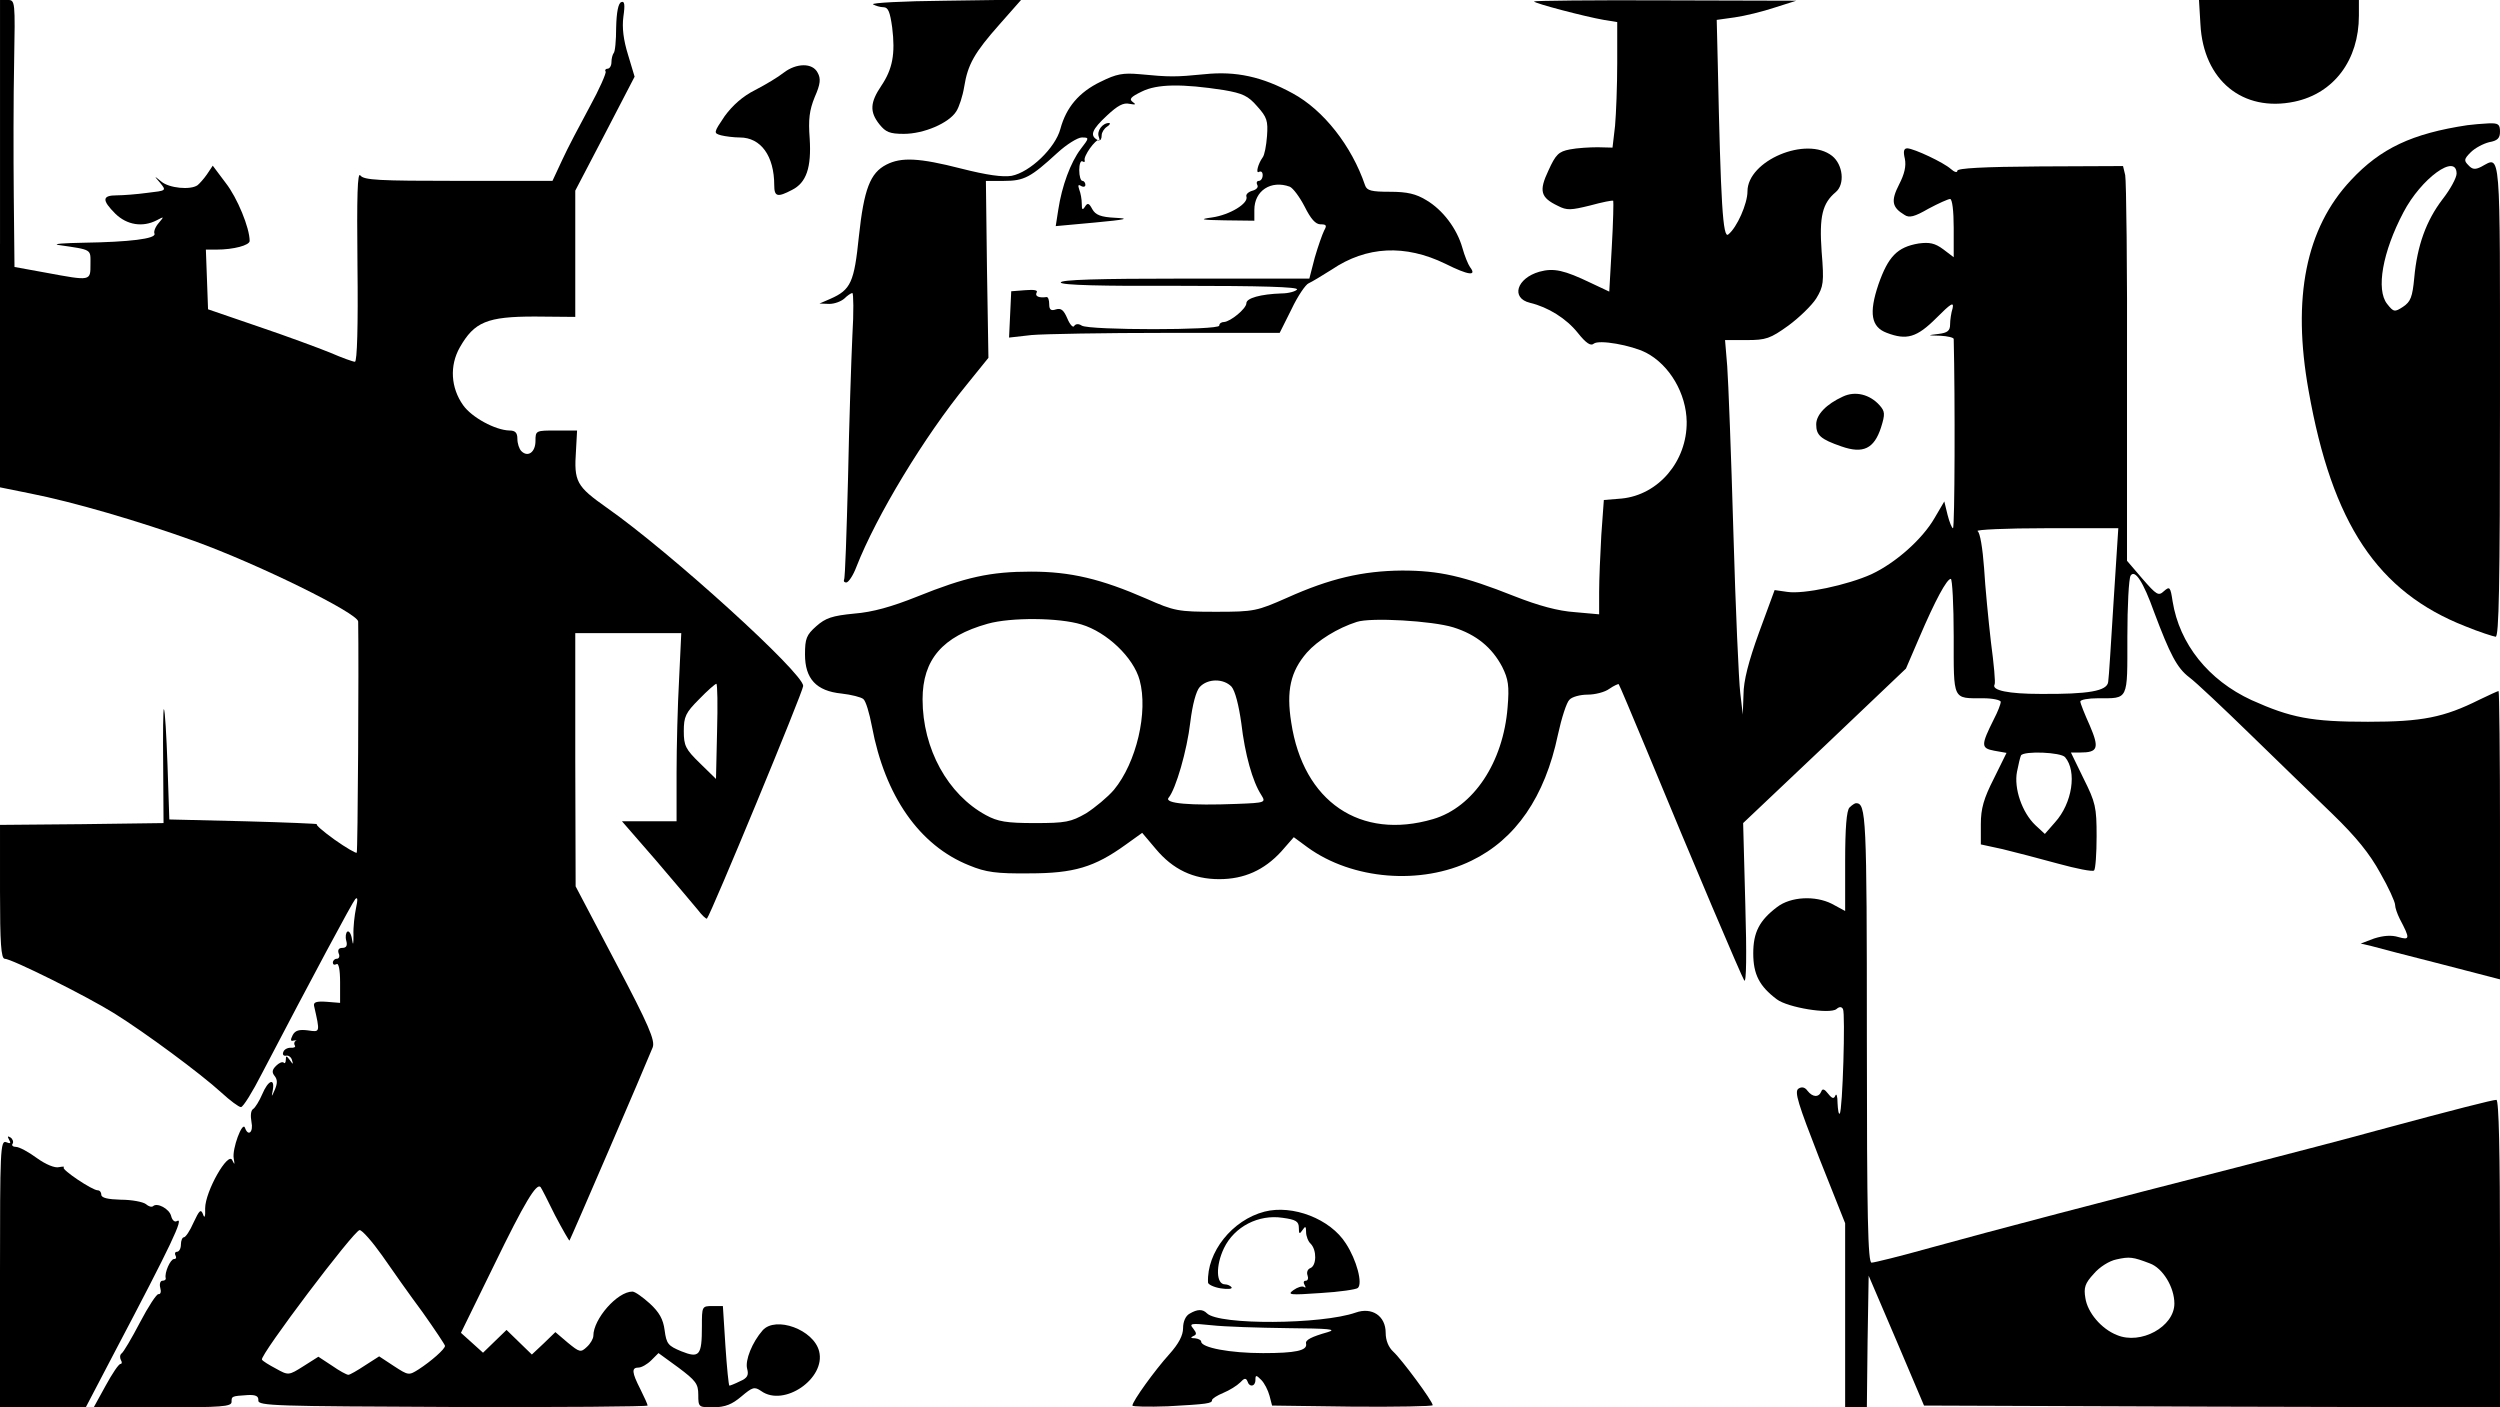 <?xml version="1.0" standalone="no"?>
<!DOCTYPE svg PUBLIC "-//W3C//DTD SVG 20010904//EN"
 "http://www.w3.org/TR/2001/REC-SVG-20010904/DTD/svg10.dtd">
<svg version="1.0" xmlns="http://www.w3.org/2000/svg"
 width="691pt" height="389pt" viewBox="0 0 691 389"
 preserveAspectRatio="xMidYMid meet">
<g transform="translate(0,389) scale(0.1,-0.1)"
fill="#000000" stroke="none">
<path d="M0 3216 l0 -673 84 -17 c117 -23 299 -76 452 -131 175 -63 454 -200
454 -223 2 -117 -1 -637 -4 -639 -2 -2 -30 14 -61 36 -32 23 -54 42 -49 43 5
1 -85 5 -199 8 l-209 5 -5 150 c-3 83 -7 152 -10 155 -2 2 -3 -68 -2 -155 l1
-160 -226 -3 -226 -2 0 -185 c0 -141 3 -185 13 -185 19 0 226 -103 303 -151
85 -53 238 -166 296 -219 24 -22 48 -40 54 -40 6 0 32 42 58 93 141 270 250
473 258 482 7 7 7 -2 2 -25 -4 -19 -8 -53 -7 -75 0 -26 -1 -30 -4 -12 -2 15
-8 25 -13 22 -4 -3 -6 -14 -3 -25 4 -14 0 -20 -11 -20 -10 0 -13 -6 -10 -15 4
-8 1 -15 -5 -15 -6 0 -11 -5 -11 -11 0 -5 4 -7 10 -4 6 4 10 -15 10 -50 l0
-57 -37 3 c-28 2 -37 -1 -35 -11 17 -75 17 -73 -17 -68 -24 3 -35 0 -42 -13
-7 -14 -6 -18 3 -15 7 1 10 1 5 -1 -4 -3 -5 -8 -2 -13 3 -4 -3 -7 -12 -6 -9 0
-18 -5 -20 -12 -3 -7 1 -11 7 -10 7 2 15 -4 17 -12 4 -13 3 -13 -6 0 -9 12
-11 13 -11 1 0 -8 -3 -12 -6 -8 -4 3 -13 -1 -21 -9 -11 -11 -12 -18 -4 -28 8
-10 8 -20 1 -37 -10 -23 -10 -23 -6 -2 6 35 -13 27 -29 -11 -8 -19 -20 -38
-25 -41 -7 -4 -8 -19 -5 -36 6 -28 -9 -42 -18 -16 -7 19 -36 -59 -31 -85 3
-18 3 -19 -4 -5 -11 26 -75 -86 -75 -133 1 -24 -2 -29 -6 -16 -6 15 -10 11
-26 -23 -10 -23 -22 -41 -27 -41 -4 0 -8 -9 -8 -20 0 -11 -5 -20 -11 -20 -5 0
-7 -5 -4 -10 3 -6 2 -10 -4 -10 -10 0 -27 -38 -23 -53 1 -4 -3 -7 -9 -7 -6 0
-9 -9 -6 -20 3 -10 1 -18 -5 -17 -5 1 -28 -34 -51 -78 -23 -44 -46 -83 -51
-86 -5 -4 -5 -12 -2 -18 4 -6 3 -11 -1 -11 -5 0 -23 -27 -41 -60 l-33 -60 190
0 c163 0 191 2 191 15 0 16 0 16 45 19 22 1 30 -3 29 -15 -1 -15 48 -16 537
-18 297 -1 539 1 539 4 0 3 -9 23 -20 45 -24 47 -25 60 -5 60 8 0 24 9 35 20
l20 20 55 -40 c48 -36 55 -45 55 -75 0 -35 1 -35 43 -35 32 1 50 8 76 30 31
26 36 28 55 15 63 -45 179 35 160 110 -15 60 -120 98 -156 58 -29 -33 -49 -83
-43 -106 5 -18 1 -26 -20 -35 -14 -7 -27 -12 -29 -12 -2 0 -7 50 -11 110 l-7
110 -29 0 c-29 0 -29 -1 -29 -57 0 -80 -7 -88 -57 -68 -36 15 -41 20 -46 58
-4 31 -15 50 -41 74 -20 18 -41 33 -48 33 -42 0 -108 -76 -108 -122 0 -8 -8
-22 -18 -31 -17 -16 -20 -15 -53 12 l-34 29 -32 -31 -33 -31 -35 34 -35 34
-32 -31 -33 -32 -31 28 -30 27 92 188 c84 173 117 227 128 215 2 -2 20 -37 40
-78 21 -40 39 -71 40 -70 3 4 208 479 230 534 7 19 -10 60 -102 234 l-111 211
-1 350 0 350 146 0 147 0 -6 -127 c-4 -71 -7 -188 -7 -260 l0 -133 -75 0 -76
0 93 -107 c51 -60 103 -121 116 -137 12 -16 24 -27 26 -25 11 12 266 628 266
643 0 36 -368 370 -542 492 -85 60 -92 72 -86 159 l3 55 -57 0 c-57 0 -58 0
-58 -29 0 -31 -21 -46 -39 -28 -6 6 -11 21 -11 34 0 17 -6 23 -22 23 -39 1
-104 36 -128 70 -34 48 -38 109 -9 160 40 70 75 85 207 85 l112 -1 0 175 0
174 82 157 82 158 -18 60 c-13 42 -17 75 -13 106 5 34 3 44 -6 40 -8 -3 -13
-27 -14 -70 0 -36 -3 -68 -7 -71 -3 -4 -6 -15 -6 -25 0 -10 -5 -18 -11 -18 -5
0 -8 -4 -5 -8 2 -4 -17 -48 -44 -97 -27 -50 -62 -116 -76 -147 l-27 -58 -260
0 c-221 0 -261 2 -271 15 -8 11 -10 -54 -8 -250 2 -166 -1 -265 -7 -265 -5 0
-36 11 -68 25 -32 13 -121 46 -198 72 l-140 48 -3 83 -3 82 29 0 c48 0 92 12
92 24 0 36 -34 119 -66 160 l-36 48 -16 -24 c-9 -13 -21 -26 -26 -30 -20 -14
-79 -8 -100 10 -21 17 -21 17 -3 -4 17 -21 17 -21 -35 -27 -29 -4 -68 -7 -85
-7 -41 0 -42 -13 -4 -51 32 -31 75 -38 114 -18 21 11 21 11 6 -7 -9 -10 -15
-24 -12 -30 5 -14 -69 -23 -197 -25 -52 -1 -84 -3 -70 -6 96 -14 90 -11 90
-53 0 -47 2 -47 -122 -24 l-88 16 -2 197 c-1 108 -1 274 1 369 3 169 3 172
-18 172 l-21 0 0 -674z m1982 -1347 l-3 -132 -45 44 c-39 38 -44 48 -44 88 0
40 5 51 42 88 23 24 45 43 48 43 3 0 4 -59 2 -131z m-926 -1449 c27 -39 77
-110 112 -157 34 -48 62 -90 62 -93 0 -9 -39 -43 -73 -65 -27 -17 -28 -17 -68
9 l-41 27 -39 -25 c-21 -14 -42 -26 -46 -26 -5 0 -25 11 -45 25 l-38 25 -41
-26 c-41 -26 -42 -26 -76 -7 -19 10 -37 21 -39 25 -7 11 255 358 270 358 7 0
35 -32 62 -70z"/>
<path d="M2413 3878 c7 -4 20 -8 29 -8 13 0 18 -13 24 -56 9 -73 1 -115 -30
-161 -31 -46 -33 -72 -5 -107 17 -21 28 -26 67 -26 56 0 125 30 145 62 8 12
18 43 22 68 10 62 28 94 98 173 l60 68 -211 -3 c-116 -1 -205 -6 -199 -10z"/>
<path d="M4240 3886 c0 -5 141 -42 193 -51 l37 -6 0 -113 c0 -62 -3 -140 -6
-174 l-7 -60 -41 1 c-22 0 -57 -2 -77 -6 -31 -6 -39 -14 -59 -58 -27 -57 -22
-75 26 -98 25 -13 36 -12 89 1 33 9 62 15 64 13 1 -2 0 -59 -4 -127 l-7 -124
-51 24 c-73 35 -102 42 -142 31 -63 -18 -80 -73 -26 -86 50 -12 100 -43 132
-83 23 -29 36 -37 44 -30 14 12 104 -4 145 -25 65 -34 111 -113 112 -191 1
-109 -78 -202 -180 -212 l-49 -4 -7 -97 c-3 -53 -6 -124 -6 -157 l0 -62 -67 6
c-46 3 -101 18 -167 44 -141 56 -208 71 -311 71 -109 -1 -199 -22 -317 -75
-84 -37 -91 -39 -197 -39 -105 0 -115 2 -192 36 -126 55 -210 75 -319 75 -113
0 -181 -15 -315 -69 -70 -28 -123 -43 -174 -47 -61 -6 -79 -12 -105 -35 -27
-24 -31 -34 -31 -78 0 -67 31 -101 101 -108 27 -3 54 -10 60 -15 7 -5 17 -39
24 -76 36 -192 131 -329 269 -384 46 -19 75 -23 166 -22 123 0 180 17 266 79
l46 33 38 -45 c47 -56 103 -83 175 -83 69 0 124 25 171 76 l35 40 38 -28 c124
-90 314 -105 453 -37 122 59 203 176 239 348 10 46 24 90 32 97 7 8 30 14 50
14 21 0 48 7 60 16 13 9 25 14 26 13 2 -2 36 -83 76 -179 135 -327 262 -625
271 -640 6 -9 7 73 3 210 l-6 225 225 213 225 214 37 86 c44 103 76 162 87
162 4 0 8 -72 8 -159 0 -179 -4 -171 81 -171 27 0 49 -5 49 -10 0 -6 -8 -27
-19 -48 -36 -72 -36 -80 1 -87 l34 -6 -35 -71 c-28 -55 -36 -83 -36 -126 l0
-56 60 -13 c33 -8 102 -26 153 -40 51 -14 96 -23 100 -19 4 4 7 47 7 95 0 80
-3 93 -36 159 l-35 72 25 0 c50 0 54 12 27 75 -14 31 -26 61 -26 66 0 5 22 9
49 9 85 0 81 -8 81 169 0 86 4 162 9 170 12 18 35 -17 65 -101 44 -117 63
-154 97 -180 19 -14 95 -86 169 -158 74 -72 176 -171 227 -220 66 -64 103
-110 132 -163 23 -40 41 -80 41 -88 0 -8 6 -25 13 -39 29 -55 28 -59 -4 -50
-19 6 -42 4 -67 -4 l-37 -14 30 -7 c17 -5 103 -27 193 -50 l162 -42 0 399 c0
219 -2 398 -4 398 -2 0 -26 -11 -53 -24 -98 -49 -158 -61 -308 -61 -157 0
-213 11 -322 60 -119 55 -199 155 -218 273 -6 40 -8 42 -24 28 -15 -14 -20
-11 -60 35 l-42 49 0 521 c1 286 -2 531 -5 545 l-6 25 -229 -1 c-158 -1 -229
-5 -229 -12 0 -6 -8 -4 -18 5 -20 18 -101 56 -120 57 -10 0 -12 -8 -7 -29 4
-20 -1 -42 -16 -71 -23 -45 -20 -63 15 -84 13 -9 28 -5 66 17 28 15 55 27 60
27 6 0 10 -33 10 -80 l0 -81 -29 22 c-23 17 -38 20 -68 16 -59 -10 -84 -36
-111 -113 -27 -80 -20 -118 23 -134 55 -21 83 -13 137 41 40 40 49 46 45 27
-4 -12 -7 -33 -7 -45 0 -17 -7 -23 -32 -26 -32 -4 -32 -4 5 -5 20 -1 37 -5 37
-9 4 -162 3 -523 -2 -523 -3 0 -10 17 -15 37 l-9 37 -27 -46 c-34 -59 -108
-124 -174 -155 -66 -30 -188 -56 -233 -49 l-35 5 -43 -117 c-29 -80 -43 -134
-43 -172 l-2 -55 -7 60 c-4 33 -13 233 -19 445 -6 212 -14 418 -17 458 l-6 72
60 0 c53 0 65 4 115 40 30 22 65 56 77 75 20 33 22 44 15 129 -7 98 2 134 39
165 26 22 20 76 -10 100 -71 56 -234 -13 -234 -98 0 -34 -29 -100 -53 -119
-15 -13 -21 86 -29 468 l-3 125 50 7 c28 4 77 16 110 27 l60 19 -362 1 c-200
1 -363 -1 -363 -3z m1602 -1658 c-7 -112 -13 -212 -15 -223 -3 -25 -54 -34
-187 -33 -89 0 -136 10 -127 26 3 4 -2 57 -10 117 -7 61 -16 153 -19 205 -4
54 -11 98 -18 102 -6 4 79 8 189 8 l200 0 -13 -202z m-2853 -64 c70 -21 144
-91 161 -154 24 -88 -9 -228 -71 -303 -17 -20 -52 -49 -77 -65 -42 -24 -56
-27 -142 -27 -78 0 -102 4 -135 22 -105 57 -175 183 -175 320 0 110 55 174
180 209 64 18 197 17 259 -2z m1028 -8 c64 -20 107 -56 135 -109 17 -34 20
-53 15 -112 -12 -152 -94 -276 -206 -309 -201 -59 -359 48 -392 267 -14 88 -2
141 43 193 30 34 85 68 138 85 39 13 209 3 267 -15z m-613 -164 c10 -12 20
-51 27 -101 10 -86 31 -161 55 -198 13 -21 13 -22 -68 -25 -128 -5 -201 1
-188 17 20 24 51 131 60 209 6 49 16 86 26 97 22 24 66 24 88 1z m2304 -195
c33 -39 20 -127 -28 -180 l-28 -32 -26 24 c-37 35 -60 102 -51 148 4 21 9 41
11 45 8 13 111 9 122 -5z"/>
<path d="M6082 3823 c8 -155 117 -244 260 -214 109 23 178 115 178 238 l0 43
-221 0 -221 0 4 -67z"/>
<path d="M2166 3689 c-15 -12 -50 -33 -79 -48 -34 -17 -62 -42 -84 -72 -31
-46 -31 -47 -10 -53 12 -3 36 -6 52 -6 58 0 95 -51 95 -132 0 -32 9 -34 49
-13 40 20 54 62 49 142 -4 53 -1 78 14 115 16 36 17 51 8 67 -14 28 -59 27
-94 0z"/>
<path d="M3042 3664 c-60 -29 -95 -71 -111 -130 -14 -53 -84 -120 -135 -130
-25 -4 -68 2 -139 20 -117 30 -166 32 -207 11 -45 -23 -62 -68 -76 -198 -13
-127 -22 -148 -79 -173 l-30 -13 27 -1 c15 0 33 7 42 15 8 8 18 15 22 15 3 0
4 -53 0 -117 -3 -65 -9 -242 -12 -393 -4 -151 -8 -278 -11 -282 -2 -5 1 -8 6
-8 6 0 19 19 28 43 55 141 188 361 306 505 l59 73 -4 245 -3 244 50 0 c56 0
74 10 147 77 26 24 57 43 68 43 21 0 21 -1 -3 -32 -28 -37 -52 -102 -62 -168
l-7 -45 109 10 c86 8 97 11 56 13 -41 2 -55 8 -64 24 -9 17 -13 18 -20 7 -7
-11 -9 -9 -9 8 0 12 -3 29 -7 39 -4 12 -3 15 5 10 7 -4 12 -2 12 3 0 6 -4 11
-8 11 -5 0 -9 13 -9 30 0 16 4 27 9 24 5 -3 7 -2 6 3 -4 11 30 59 40 56 4 -2
7 4 7 13 0 8 7 19 15 24 8 5 10 10 5 10 -18 0 -34 -22 -28 -38 4 -10 2 -13 -5
-8 -20 12 -14 28 28 67 29 27 45 36 62 32 17 -3 19 -2 9 5 -11 8 -6 14 25 29
42 21 111 22 227 4 52 -9 67 -16 92 -45 27 -30 30 -40 27 -82 -2 -27 -7 -53
-12 -59 -13 -18 -20 -46 -10 -40 6 3 10 -1 10 -9 0 -9 -5 -16 -11 -16 -5 0 -7
-5 -4 -11 4 -6 -2 -13 -13 -16 -11 -3 -19 -10 -17 -16 7 -19 -46 -51 -95 -58
-37 -5 -31 -7 36 -8 l81 -1 0 30 c0 53 46 83 98 64 9 -4 27 -28 41 -55 17 -34
30 -49 44 -49 16 0 18 -3 10 -17 -5 -10 -17 -44 -26 -75 l-15 -58 -346 0
c-237 0 -344 -3 -341 -11 2 -7 110 -10 331 -9 222 0 326 -3 322 -10 -3 -5 -23
-11 -43 -11 -58 -2 -97 -13 -97 -27 0 -15 -44 -51 -62 -52 -7 0 -13 -4 -13
-10 0 -13 -359 -13 -380 0 -9 6 -17 5 -21 -1 -3 -6 -12 4 -19 21 -10 23 -17
29 -31 25 -14 -5 -19 -1 -19 14 0 12 -3 20 -7 20 -21 -3 -33 2 -28 12 5 7 -6
9 -31 7 l-39 -3 -3 -64 -3 -64 62 7 c34 3 202 6 374 6 l312 0 33 66 c17 36 39
68 47 71 9 4 37 21 64 38 96 65 203 70 314 16 64 -32 88 -35 68 -9 -5 7 -15
31 -21 53 -15 53 -54 105 -100 132 -28 17 -52 23 -100 23 -51 0 -64 3 -69 18
-37 109 -115 208 -200 254 -84 46 -157 62 -243 53 -81 -8 -97 -8 -180 0 -46 4
-64 1 -108 -21z"/>
<path d="M6820 3544 c-153 -23 -240 -64 -322 -152 -125 -133 -163 -326 -117
-582 65 -368 191 -556 433 -651 39 -16 77 -28 84 -29 9 0 12 137 12 655 0 711
3 673 -52 644 -16 -8 -24 -8 -35 4 -13 13 -13 17 6 36 12 12 35 24 51 28 23 4
30 11 30 29 0 21 -5 24 -32 23 -18 -1 -44 -3 -58 -5z m-30 -134 c0 -11 -17
-43 -39 -71 -45 -59 -70 -128 -78 -217 -5 -53 -10 -66 -31 -80 -23 -15 -26
-15 -44 8 -31 39 -13 143 45 253 49 94 147 165 147 107z"/>
<path d="M5094 2794 c-46 -21 -74 -50 -74 -77 0 -30 12 -41 70 -61 60 -21 90
-6 109 52 12 38 11 45 -4 62 -27 30 -67 40 -101 24z"/>
<path d="M5112 1658 c-8 -8 -12 -56 -12 -149 l0 -137 -37 20 c-46 23 -113 20
-151 -9 -49 -37 -66 -70 -66 -128 0 -58 17 -91 65 -127 30 -23 147 -42 165
-27 8 7 14 7 18 0 7 -12 -1 -281 -9 -289 -3 -3 -5 10 -6 29 0 19 -3 28 -6 21
-4 -10 -9 -9 -20 5 -10 13 -16 15 -19 6 -7 -17 -24 -16 -38 2 -7 10 -16 12
-25 6 -12 -8 -1 -42 57 -191 l72 -181 0 -255 0 -254 30 0 30 0 2 182 3 182 77
-180 76 -179 796 -3 796 -2 0 425 c0 278 -3 425 -10 425 -10 0 -109 -25 -335
-86 -71 -20 -242 -64 -380 -100 -368 -94 -680 -176 -850 -223 -82 -23 -155
-41 -162 -41 -10 0 -13 123 -13 623 0 612 -2 647 -30 647 -3 0 -11 -5 -18 -12z
m830 -1260 c36 -13 68 -66 68 -111 0 -64 -93 -115 -159 -87 -43 17 -81 62 -87
102 -5 29 -1 41 23 67 16 19 43 36 63 40 36 8 45 7 92 -11z"/>
<path d="M25 740 c6 -10 4 -12 -8 -7 -16 6 -17 -23 -17 -363 l0 -370 119 0
118 0 80 153 c157 298 193 374 172 362 -6 -4 -13 2 -16 14 -5 20 -39 38 -50
27 -4 -3 -12 -1 -20 6 -8 6 -39 12 -69 12 -36 1 -54 5 -54 14 0 6 -4 12 -10
12 -15 0 -100 57 -94 63 3 3 -2 3 -13 1 -11 -3 -36 7 -61 25 -23 17 -49 31
-58 31 -8 0 -13 4 -9 9 3 5 0 13 -6 17 -8 5 -9 3 -4 -6z"/>
<path d="M3495 541 c-89 -23 -160 -112 -156 -196 0 -5 16 -13 35 -16 19 -3 33
-2 30 3 -3 4 -11 8 -18 8 -25 0 -26 52 -3 100 29 60 96 94 162 84 37 -5 45
-10 45 -28 0 -17 2 -18 10 -6 8 12 10 11 10 -5 0 -12 6 -27 13 -33 17 -18 16
-60 -1 -67 -8 -3 -11 -12 -8 -20 3 -8 1 -15 -5 -15 -6 0 -7 -5 -3 -12 4 -6 3
-9 -2 -5 -5 3 -18 -1 -29 -9 -18 -13 -10 -14 75 -8 52 3 99 10 103 14 14 12
-3 77 -33 123 -43 68 -147 108 -225 88z"/>
<path d="M3288 259 c-11 -6 -18 -22 -18 -40 0 -20 -12 -43 -38 -72 -39 -43
-102 -130 -102 -142 0 -3 44 -4 98 -2 110 6 122 8 122 17 0 4 14 13 31 20 17
7 38 20 47 29 11 12 16 13 20 3 5 -17 22 -15 22 4 0 14 2 14 16 0 9 -9 19 -29
23 -44 l7 -27 222 -3 c122 -1 222 1 222 4 0 11 -86 127 -109 148 -13 12 -21
31 -21 52 0 47 -38 72 -83 56 -94 -33 -378 -35 -411 -2 -12 12 -26 12 -48 -1z
m271 -40 c114 -1 138 -3 111 -11 -46 -13 -63 -22 -60 -32 4 -19 -29 -26 -119
-26 -91 0 -171 15 -171 32 0 4 -8 8 -17 9 -12 0 -13 2 -5 6 10 4 10 8 0 21
-12 14 -6 15 51 9 35 -4 130 -7 210 -8z"/>
</g>
</svg>
